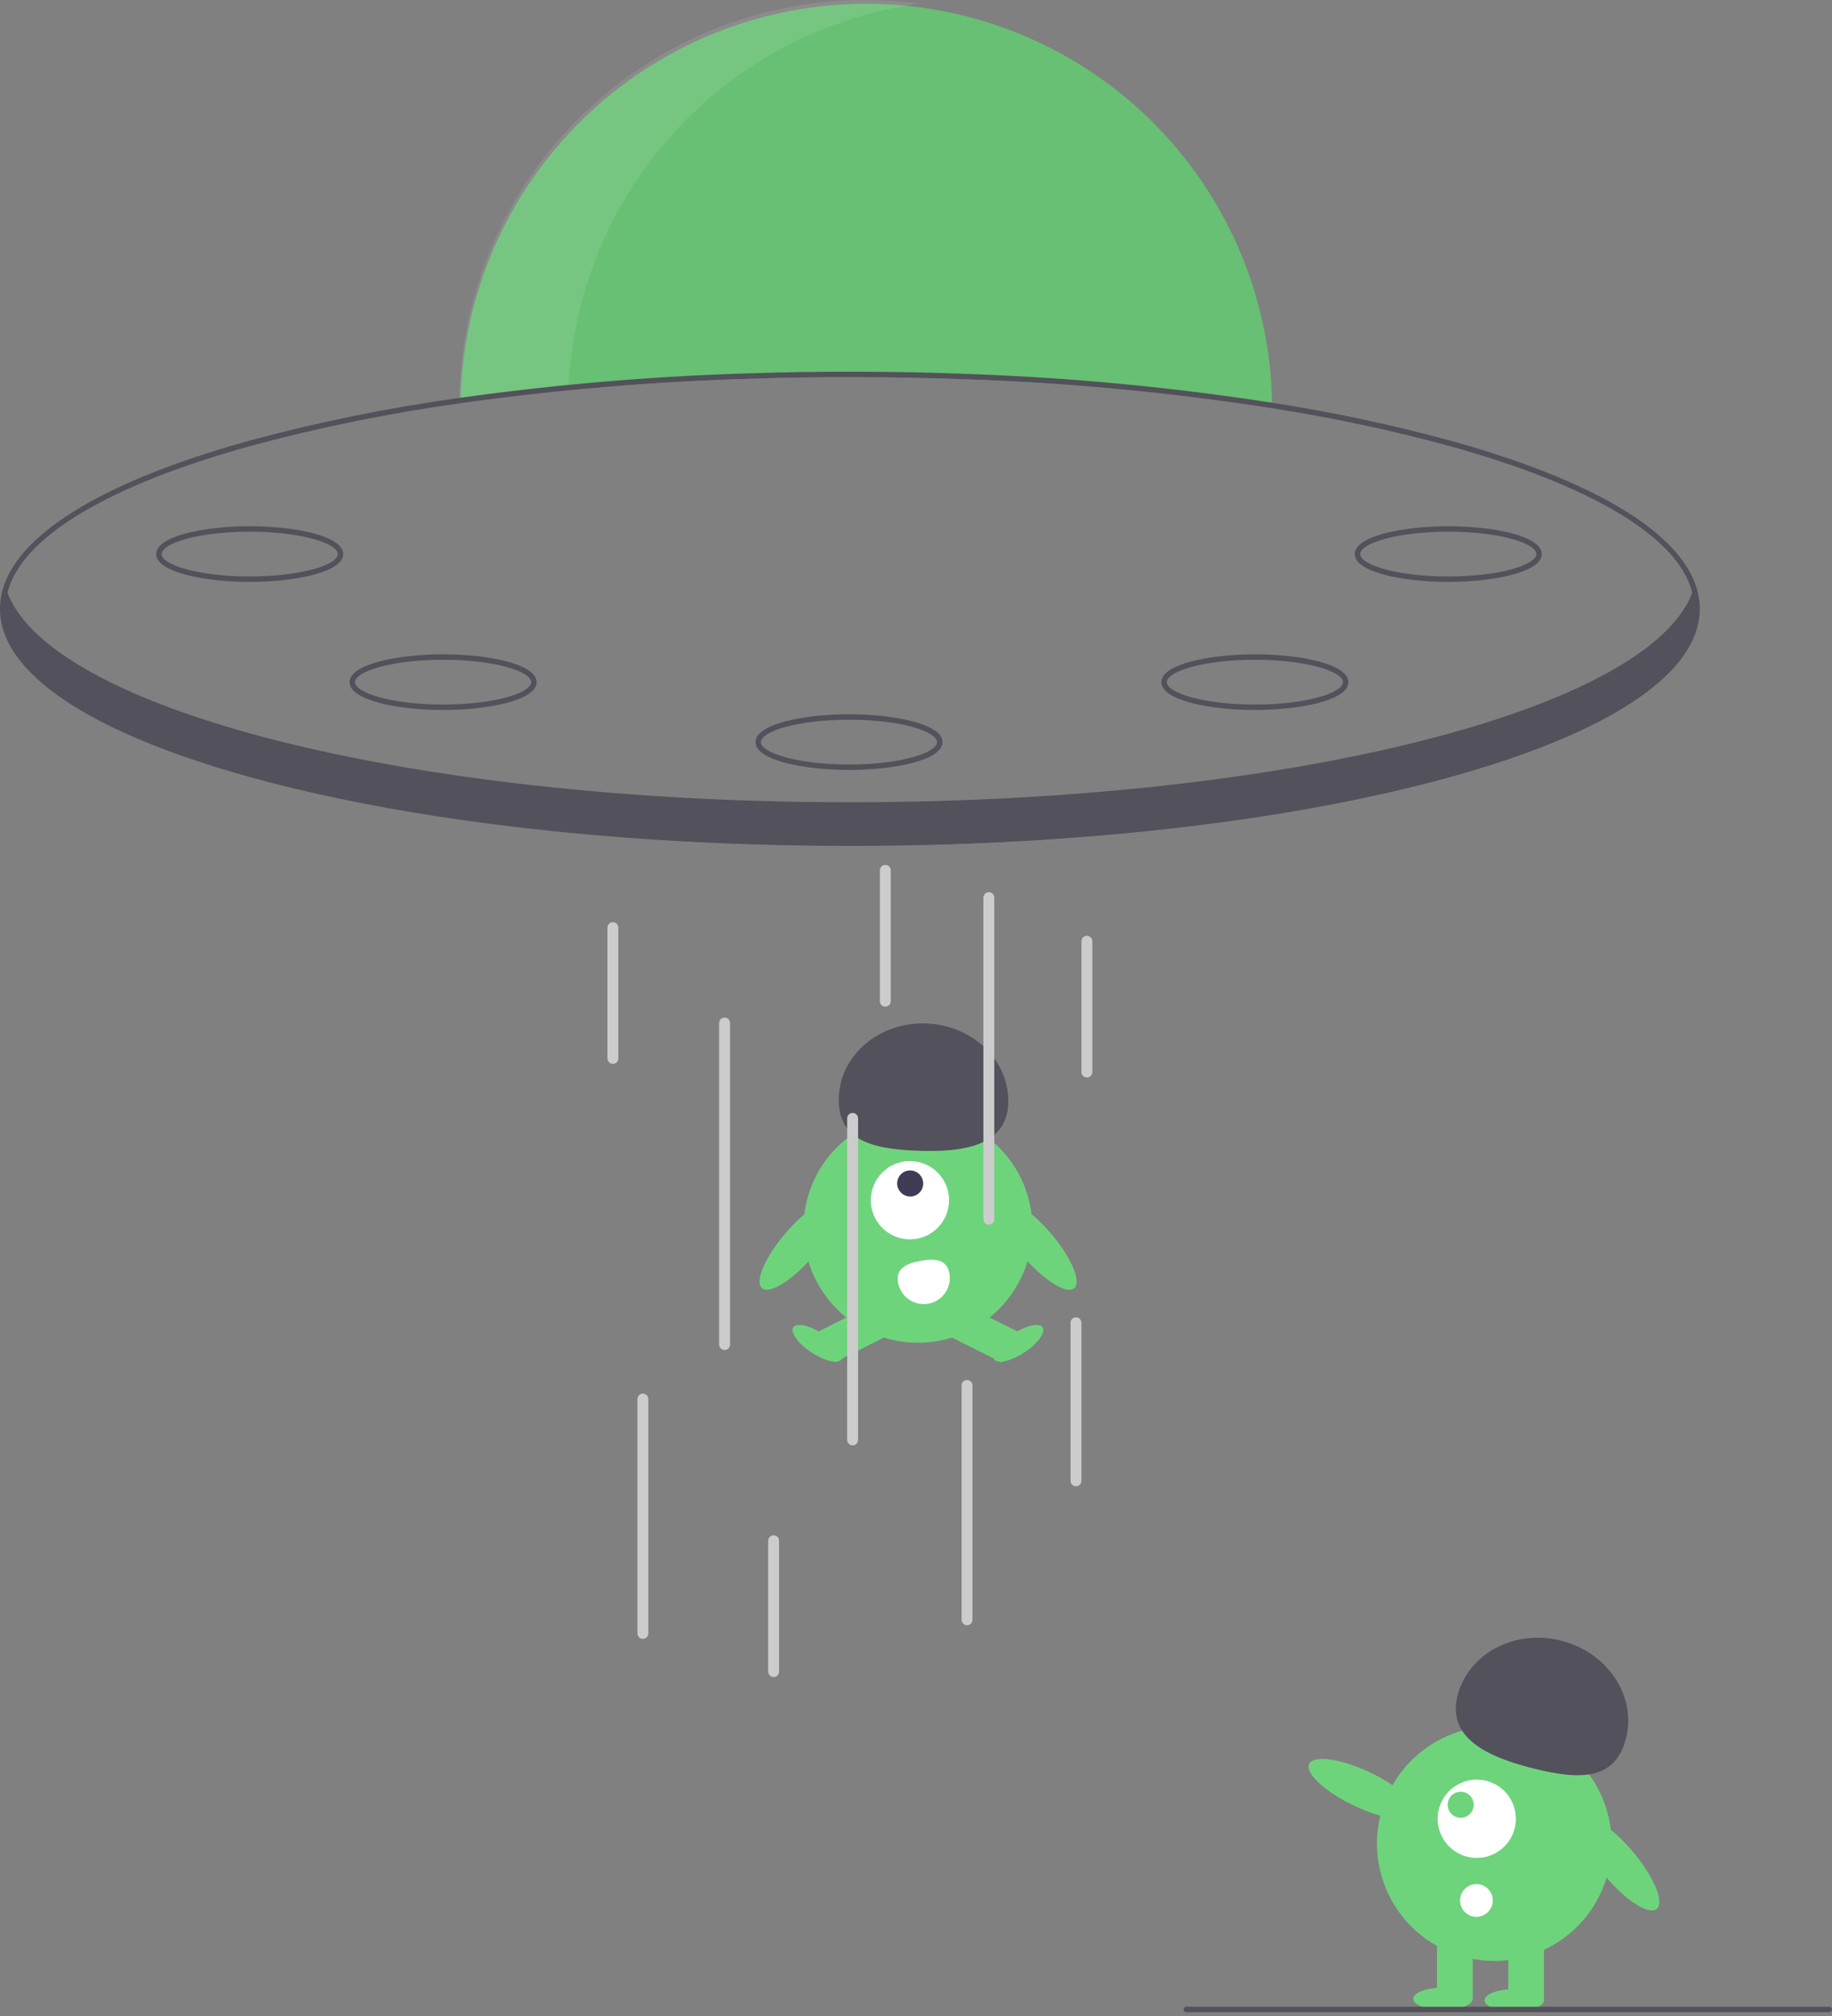<svg width="220" height="242" viewBox="0 0 220 242" fill="none" xmlns="http://www.w3.org/2000/svg">
<rect x="0" y="0" width="220" height="242" fill="#808080" stroke="none"/>
<g clip-path="url(#clip0_1077_275)">
<path d="M152.766 49.004C137.515 46.57 120.149 45.272 102.062 45.272C85.51 45.272 69.562 46.358 55.29 48.406C55.293 48.186 55.297 47.967 55.306 47.748C55.685 35.026 61.024 22.957 70.184 14.12C79.343 5.283 91.596 0.379 104.324 0.457C117.051 0.535 129.243 5.588 138.294 14.536C147.345 23.484 152.536 35.618 152.759 48.343C152.763 48.566 152.766 48.785 152.766 49.004Z" fill="#67C073"/>
<g opacity="0.1">
<path d="M110.42 0.439C103.651 -0.476 96.765 0.043 90.209 1.96C83.653 3.877 77.573 7.15 72.363 11.568C67.153 15.985 62.929 21.448 59.965 27.602C57.002 33.756 55.364 40.465 55.159 47.292C55.149 47.511 55.146 47.73 55.143 47.95C59.383 47.341 63.774 46.82 68.281 46.385C68.833 35.01 73.349 24.188 81.046 15.795C88.743 7.402 99.136 1.969 110.42 0.439V0.439Z" fill="white"/>
</g>
<path d="M174.088 52.871C167.068 50.968 159.947 49.456 152.76 48.343C140.978 46.518 129.101 45.376 117.188 44.925C112.226 44.722 107.172 44.617 102.062 44.617C98.012 44.617 93.995 44.683 90.034 44.814C78.413 45.157 66.82 46.137 55.306 47.748C46.784 48.922 38.343 50.633 30.036 52.871C10.667 58.226 0 65.403 0 73.077C0 80.751 10.667 87.928 30.036 93.284C43.658 97.052 60.452 99.62 78.751 100.797C86.305 101.288 94.113 101.537 102.062 101.537C110.037 101.537 117.872 101.285 125.448 100.794C142.102 99.718 157.509 97.49 170.404 94.252C170.473 94.232 170.539 94.216 170.607 94.199C171.478 93.984 172.334 93.758 173.182 93.532C173.486 93.447 173.787 93.365 174.088 93.284C174.105 93.276 174.122 93.271 174.14 93.267C174.428 93.189 174.713 93.107 174.997 93.028C175.567 92.865 176.129 92.704 176.682 92.538C176.708 92.531 176.731 92.525 176.754 92.518C177.235 92.374 177.706 92.23 178.174 92.086C178.556 91.965 178.936 91.847 179.312 91.726C179.587 91.638 179.858 91.55 180.127 91.461C180.323 91.396 180.516 91.334 180.706 91.268C180.964 91.183 181.223 91.095 181.478 91.007C181.586 90.971 181.694 90.935 181.798 90.895C182.044 90.814 182.282 90.729 182.521 90.644C182.78 90.552 183.038 90.457 183.293 90.365C183.506 90.29 183.718 90.212 183.928 90.133C184.104 90.065 184.278 89.999 184.454 89.934C184.935 89.754 185.406 89.567 185.871 89.384C186.103 89.289 186.335 89.198 186.564 89.103C186.79 89.011 187.019 88.916 187.242 88.822C187.608 88.668 187.968 88.514 188.321 88.36C188.491 88.282 188.665 88.207 188.831 88.135C188.959 88.076 189.083 88.02 189.211 87.961C189.302 87.922 189.394 87.879 189.482 87.837C189.813 87.686 190.14 87.533 190.46 87.379C191.69 86.79 192.839 86.188 193.905 85.573C200.595 81.743 204.124 77.493 204.124 73.077C204.124 65.403 193.457 58.226 174.088 52.871ZM173.911 92.655C160.274 96.427 143.433 98.995 125.085 100.163C117.623 100.637 109.91 100.883 102.062 100.883C94.241 100.883 86.553 100.64 79.115 100.166C60.737 99.002 43.87 96.434 30.213 92.655C11.152 87.382 0.654 80.431 0.654 73.077C0.655 72.427 0.737 71.78 0.896 71.15C2.565 64.516 12.826 58.308 30.213 53.499C38.457 51.278 46.833 49.577 55.29 48.406C66.873 46.785 78.536 45.802 90.227 45.462C94.126 45.334 98.071 45.271 102.062 45.272C107.103 45.272 112.088 45.373 116.989 45.569C128.971 46.017 140.917 47.164 152.766 49.004C159.892 50.112 166.951 51.613 173.911 53.499C191.295 58.308 201.553 64.513 203.225 71.144C203.387 71.775 203.469 72.425 203.47 73.077C203.47 80.431 192.973 87.382 173.911 92.655V92.655Z" fill="#53515B"/>
<path d="M203.938 73.375C203.938 77.745 200.336 81.88 193.905 85.573C192.835 86.188 191.684 86.79 190.46 87.379C190.14 87.533 189.813 87.686 189.482 87.837C189.394 87.879 189.302 87.922 189.211 87.961C189.083 88.02 188.959 88.076 188.831 88.135C188.665 88.207 188.491 88.282 188.321 88.36C187.968 88.514 187.608 88.668 187.241 88.822C187.019 88.916 186.79 89.011 186.564 89.103C186.335 89.198 186.103 89.289 185.871 89.384C185.406 89.567 184.935 89.754 184.454 89.934C184.278 89.999 184.104 90.065 183.928 90.133C183.718 90.212 183.506 90.29 183.293 90.365C183.038 90.457 182.78 90.552 182.521 90.644C182.282 90.729 182.043 90.814 181.798 90.895C181.694 90.935 181.586 90.971 181.478 91.007C181.222 91.095 180.964 91.183 180.706 91.268C180.516 91.334 180.323 91.396 180.127 91.461C179.858 91.55 179.587 91.638 179.312 91.726C178.936 91.847 178.556 91.965 178.174 92.086C177.706 92.23 177.235 92.374 176.754 92.518C176.731 92.525 176.708 92.531 176.682 92.538C176.129 92.704 175.567 92.865 174.997 93.028C174.713 93.107 174.428 93.189 174.14 93.267C174.122 93.271 174.105 93.276 174.088 93.284C173.787 93.365 173.486 93.447 173.182 93.532C172.338 93.754 171.477 93.98 170.607 94.199C170.539 94.216 170.473 94.232 170.404 94.252C157.859 97.386 142.468 99.669 125.435 100.771C117.973 101.252 110.194 101.507 102.203 101.507C94.139 101.507 86.295 101.249 78.774 100.758C33.88 97.831 0.468 86.682 0.468 73.375C0.471 72.565 0.595 71.76 0.834 70.987C0.854 71.042 0.873 71.095 0.896 71.15C5.564 83.411 38.692 93.32 81.676 95.737C88.261 96.11 95.081 96.303 102.062 96.303C109.072 96.303 115.919 96.106 122.53 95.734C165.478 93.306 198.573 83.395 203.225 71.144C203.303 70.948 203.372 70.751 203.431 70.555C203.762 71.458 203.934 72.413 203.938 73.375V73.375Z" fill="#53515B"/>
<path d="M29.987 69.854C24.543 69.854 18.757 68.682 18.757 66.511C18.757 64.341 24.543 63.169 29.987 63.169C35.431 63.169 41.218 64.341 41.218 66.511C41.218 68.682 35.431 69.854 29.987 69.854ZM29.987 63.824C23.755 63.824 19.411 65.24 19.411 66.511C19.411 67.783 23.755 69.199 29.987 69.199C36.22 69.199 40.563 67.783 40.563 66.511C40.563 65.24 36.22 63.824 29.987 63.824V63.824Z" fill="#53515B"/>
<path d="M53.213 85.228C47.769 85.228 41.982 84.057 41.982 81.886C41.982 79.715 47.769 78.544 53.213 78.544C58.657 78.544 64.443 79.715 64.443 81.886C64.443 84.057 58.657 85.228 53.213 85.228ZM53.213 79.198C46.98 79.198 42.637 80.615 42.637 81.886C42.637 83.157 46.98 84.574 53.213 84.574C59.445 84.574 63.789 83.157 63.789 81.886C63.789 80.615 59.445 79.198 53.213 79.198V79.198Z" fill="#53515B"/>
<path d="M173.921 69.854C168.477 69.854 162.69 68.682 162.69 66.511C162.69 64.341 168.477 63.169 173.921 63.169C179.365 63.169 185.151 64.341 185.151 66.511C185.151 68.682 179.365 69.854 173.921 69.854ZM173.921 63.824C167.688 63.824 163.345 65.24 163.345 66.511C163.345 67.783 167.688 69.199 173.921 69.199C180.153 69.199 184.497 67.783 184.497 66.511C184.497 65.24 180.153 63.824 173.921 63.824V63.824Z" fill="#53515B"/>
<path d="M150.695 85.228C145.251 85.228 139.465 84.057 139.465 81.886C139.465 79.715 145.251 78.544 150.695 78.544C156.139 78.544 161.926 79.715 161.926 81.886C161.926 84.057 156.139 85.228 150.695 85.228ZM150.695 79.198C144.462 79.198 140.119 80.615 140.119 81.886C140.119 83.157 144.462 84.574 150.695 84.574C156.928 84.574 161.271 83.157 161.271 81.886C161.271 80.615 156.928 79.198 150.695 79.198V79.198Z" fill="#53515B"/>
<path d="M101.954 92.425C96.51 92.425 90.724 91.254 90.724 89.083C90.724 86.912 96.51 85.741 101.954 85.741C107.398 85.741 113.184 86.912 113.184 89.083C113.184 91.254 107.398 92.425 101.954 92.425ZM101.954 86.395C95.721 86.395 91.378 87.812 91.378 89.083C91.378 90.354 95.721 91.771 101.954 91.771C108.187 91.771 112.53 90.354 112.53 89.083C112.53 87.812 108.187 86.395 101.954 86.395V86.395Z" fill="#53515B"/>
<path d="M110.233 161.179C117.824 161.179 123.977 155.026 123.977 147.435C123.977 139.845 117.824 133.692 110.233 133.692C102.643 133.692 96.49 139.845 96.49 147.435C96.49 155.026 102.643 161.179 110.233 161.179Z" fill="#6ED47C"/>
<path d="M105.007 156.465L98.318 159.814L100.188 163.547L106.877 160.198L105.007 156.465Z" fill="#6ED47C"/>
<path d="M101.07 163.169C101.466 162.567 100.487 161.222 98.883 160.164C97.279 159.106 95.657 158.737 95.26 159.338C94.864 159.94 95.843 161.285 97.447 162.343C99.051 163.4 100.673 163.77 101.07 163.169Z" fill="#6ED47C"/>
<path d="M115.459 156.465L113.59 160.198L120.278 163.548L122.148 159.814L115.459 156.465Z" fill="#6ED47C"/>
<path d="M123.019 162.343C124.623 161.285 125.602 159.94 125.205 159.338C124.809 158.737 123.187 159.106 121.582 160.164C119.978 161.222 118.999 162.567 119.396 163.169C119.793 163.77 121.415 163.4 123.019 162.343Z" fill="#6ED47C"/>
<path d="M109.271 148.771C111.865 148.771 113.968 146.668 113.968 144.074C113.968 141.48 111.865 139.377 109.271 139.377C106.677 139.377 104.574 141.48 104.574 144.074C104.574 146.668 106.677 148.771 109.271 148.771Z" fill="white"/>
<path d="M110.413 143.173C111.022 142.564 111.018 141.574 110.405 140.96C109.792 140.347 108.801 140.344 108.192 140.953C107.583 141.562 107.587 142.552 108.2 143.165C108.813 143.779 109.804 143.782 110.413 143.173Z" fill="#3F3D56"/>
<path d="M121.074 132.484C121.281 127.396 116.896 123.087 111.28 122.859C105.664 122.631 100.944 126.57 100.737 131.658C100.531 136.746 104.434 137.902 110.05 138.13C115.666 138.358 120.868 137.572 121.074 132.484Z" fill="#53515B"/>
<path d="M128.996 154.632C129.9 153.856 128.629 150.892 126.157 148.013C123.685 145.133 120.948 143.428 120.044 144.204C119.14 144.98 120.411 147.944 122.883 150.823C125.355 153.703 128.092 155.408 128.996 154.632Z" fill="#6ED47C"/>
<path d="M97.621 150.823C100.093 147.944 101.364 144.98 100.46 144.204C99.556 143.428 96.819 145.133 94.347 148.013C91.875 150.892 90.604 153.856 91.508 154.632C92.412 155.408 95.149 153.703 97.621 150.823Z" fill="#6ED47C"/>
<path d="M114.007 152.851C114.156 153.668 113.974 154.511 113.502 155.194C113.029 155.877 112.304 156.344 111.487 156.493C110.67 156.642 109.828 156.46 109.145 155.987C108.462 155.515 107.995 154.79 107.846 153.973L107.845 153.967C107.537 152.265 108.852 151.663 110.554 151.355C112.256 151.047 113.699 151.15 114.007 152.851Z" fill="white"/>
<path d="M87.015 162.054C86.841 162.054 86.675 161.985 86.552 161.863C86.429 161.74 86.36 161.574 86.36 161.4V122.8C86.36 122.626 86.429 122.46 86.552 122.337C86.675 122.214 86.841 122.145 87.015 122.145C87.188 122.145 87.355 122.214 87.477 122.337C87.6 122.46 87.669 122.626 87.669 122.8V161.4C87.669 161.574 87.6 161.74 87.477 161.863C87.355 161.985 87.188 162.054 87.015 162.054Z" fill="#CCCCCC"/>
<path d="M77.201 196.729C77.028 196.729 76.861 196.66 76.739 196.538C76.616 196.415 76.547 196.249 76.547 196.075V167.943C76.547 167.769 76.616 167.603 76.739 167.48C76.861 167.357 77.028 167.288 77.201 167.288C77.375 167.288 77.541 167.357 77.664 167.48C77.786 167.603 77.855 167.769 77.855 167.943V196.075C77.855 196.249 77.786 196.415 77.664 196.538C77.541 196.66 77.375 196.729 77.201 196.729V196.729Z" fill="#CCCCCC"/>
<path d="M102.39 173.504C102.216 173.504 102.05 173.435 101.927 173.312C101.804 173.189 101.735 173.023 101.735 172.849V134.249C101.735 134.075 101.804 133.909 101.927 133.786C102.05 133.664 102.216 133.595 102.39 133.595C102.563 133.595 102.73 133.664 102.852 133.786C102.975 133.909 103.044 134.075 103.044 134.249V172.849C103.044 173.023 102.975 173.189 102.852 173.312C102.73 173.435 102.563 173.504 102.39 173.504Z" fill="#CCCCCC"/>
<path d="M92.902 201.309C92.729 201.309 92.562 201.24 92.44 201.117C92.317 200.995 92.248 200.828 92.248 200.655V184.953C92.248 184.779 92.317 184.613 92.44 184.49C92.562 184.368 92.729 184.299 92.902 184.299C93.076 184.299 93.242 184.368 93.365 184.49C93.488 184.613 93.556 184.779 93.556 184.953V200.655C93.556 200.828 93.488 200.995 93.365 201.117C93.242 201.24 93.076 201.309 92.902 201.309V201.309Z" fill="#CCCCCC"/>
<path d="M106.314 120.837C106.141 120.837 105.974 120.768 105.852 120.645C105.729 120.523 105.66 120.356 105.66 120.183V104.481C105.66 104.307 105.729 104.141 105.852 104.018C105.974 103.896 106.141 103.827 106.314 103.827C106.488 103.827 106.654 103.896 106.777 104.018C106.9 104.141 106.969 104.307 106.969 104.481V120.183C106.969 120.356 106.9 120.523 106.777 120.645C106.654 120.768 106.488 120.837 106.314 120.837V120.837Z" fill="#CCCCCC"/>
<path d="M73.603 127.707C73.429 127.707 73.263 127.638 73.14 127.515C73.017 127.392 72.948 127.226 72.948 127.052V111.35C72.948 111.177 73.017 111.011 73.14 110.888C73.263 110.765 73.429 110.696 73.603 110.696C73.776 110.696 73.942 110.765 74.065 110.888C74.188 111.011 74.257 111.177 74.257 111.35V127.052C74.257 127.226 74.188 127.392 74.065 127.515C73.942 127.638 73.776 127.707 73.603 127.707V127.707Z" fill="#CCCCCC"/>
<path d="M130.521 129.342C130.348 129.342 130.182 129.273 130.059 129.151C129.936 129.028 129.867 128.861 129.867 128.688V112.986C129.867 112.813 129.936 112.646 130.059 112.523C130.181 112.401 130.348 112.332 130.521 112.332C130.695 112.332 130.861 112.401 130.984 112.523C131.107 112.646 131.176 112.813 131.176 112.986V128.688C131.176 128.861 131.107 129.028 130.984 129.151C130.861 129.273 130.695 129.342 130.521 129.342Z" fill="#CCCCCC"/>
<path d="M129.213 178.411C129.039 178.411 128.873 178.342 128.75 178.219C128.628 178.096 128.559 177.93 128.559 177.756V158.783C128.559 158.61 128.628 158.443 128.75 158.321C128.873 158.198 129.039 158.129 129.213 158.129C129.386 158.129 129.553 158.198 129.675 158.321C129.798 158.443 129.867 158.61 129.867 158.783V177.756C129.867 177.93 129.798 178.096 129.675 178.219C129.553 178.342 129.386 178.411 129.213 178.411Z" fill="#CCCCCC"/>
<path d="M116.129 195.094C115.955 195.094 115.789 195.025 115.666 194.902C115.544 194.779 115.475 194.613 115.475 194.439V166.307C115.475 166.133 115.544 165.967 115.666 165.844C115.789 165.722 115.955 165.653 116.129 165.653C116.302 165.653 116.469 165.722 116.591 165.844C116.714 165.967 116.783 166.133 116.783 166.307V194.439C116.783 194.613 116.714 194.779 116.591 194.902C116.469 195.025 116.302 195.094 116.129 195.094Z" fill="#CCCCCC"/>
<path d="M118.745 147.007C118.572 147.007 118.405 146.938 118.282 146.815C118.16 146.692 118.091 146.526 118.091 146.353V107.752C118.091 107.579 118.16 107.412 118.282 107.289C118.405 107.167 118.572 107.098 118.745 107.098C118.919 107.098 119.085 107.167 119.208 107.289C119.33 107.412 119.399 107.579 119.399 107.752V146.353C119.399 146.526 119.33 146.692 119.208 146.815C119.085 146.938 118.919 147.007 118.745 147.007Z" fill="#CCCCCC"/>
<path d="M198.954 229.146C199.89 228.362 198.625 225.308 196.127 222.326C193.63 219.343 190.846 217.56 189.909 218.344C188.973 219.128 190.238 222.182 192.736 225.165C195.233 228.148 198.017 229.93 198.954 229.146Z" fill="#6ED47C"/>
<path d="M192.813 225.754C195.273 218.373 191.284 210.394 183.902 207.934C176.521 205.473 168.543 209.462 166.082 216.844C163.622 224.225 167.611 232.204 174.992 234.664C182.374 237.125 190.352 233.136 192.813 225.754Z" fill="#6ED47C"/>
<path d="M185.41 232.356H181.13V240.024H185.41V232.356Z" fill="#6ED47C"/>
<path d="M176.85 232.356H172.57V240.024H176.85V232.356Z" fill="#6ED47C"/>
<path d="M181.843 241.451C183.813 241.451 185.41 240.852 185.41 240.113C185.41 239.374 183.813 238.776 181.843 238.776C179.873 238.776 178.276 239.374 178.276 240.113C178.276 240.852 179.873 241.451 181.843 241.451Z" fill="#6ED47C"/>
<path d="M173.283 241.272C175.253 241.272 176.85 240.673 176.85 239.935C176.85 239.196 175.253 238.597 173.283 238.597C171.314 238.597 169.717 239.196 169.717 239.935C169.717 240.673 171.314 241.272 173.283 241.272Z" fill="#6ED47C"/>
<path d="M175.023 203.59C176.281 198.523 181.834 195.542 187.426 196.931C193.018 198.319 196.531 203.552 195.273 208.618C194.015 213.684 189.842 213.7 184.25 212.312C178.658 210.923 173.765 208.656 175.023 203.59Z" fill="#53515B"/>
<path d="M169.943 217.781C170.467 216.677 168.042 214.431 164.526 212.764C161.011 211.097 157.738 210.64 157.214 211.743C156.691 212.847 159.116 215.093 162.631 216.76C166.146 218.427 169.42 218.884 169.943 217.781Z" fill="#6ED47C"/>
<path d="M177.341 223.023C179.935 223.023 182.038 220.92 182.038 218.326C182.038 215.732 179.935 213.629 177.341 213.629C174.746 213.629 172.644 215.732 172.644 218.326C172.644 220.92 174.746 223.023 177.341 223.023Z" fill="white"/>
<path d="M175.41 218.208C176.275 218.208 176.976 217.507 176.976 216.643C176.976 215.778 176.275 215.077 175.41 215.077C174.546 215.077 173.845 215.778 173.845 216.643C173.845 217.507 174.546 218.208 175.41 218.208Z" fill="#6ED47C"/>
<path d="M177.301 230.096C178.385 230.096 179.263 229.217 179.263 228.133C179.263 227.049 178.385 226.17 177.301 226.17C176.217 226.17 175.338 227.049 175.338 228.133C175.338 229.217 176.217 230.096 177.301 230.096Z" fill="white"/>
<path d="M219.672 241.545H142.472C142.385 241.545 142.302 241.511 142.24 241.449C142.179 241.388 142.145 241.305 142.145 241.218C142.145 241.131 142.179 241.048 142.24 240.987C142.302 240.925 142.385 240.891 142.472 240.891H219.672C219.759 240.891 219.842 240.925 219.904 240.987C219.965 241.048 220 241.131 220 241.218C220 241.305 219.965 241.388 219.904 241.449C219.842 241.511 219.759 241.545 219.672 241.545Z" fill="#53515B"/>
</g>
<defs>
<clipPath id="clip0_1077_275">
<rect width="220" height="241.545" fill="white"/>
</clipPath>
</defs>
</svg>
